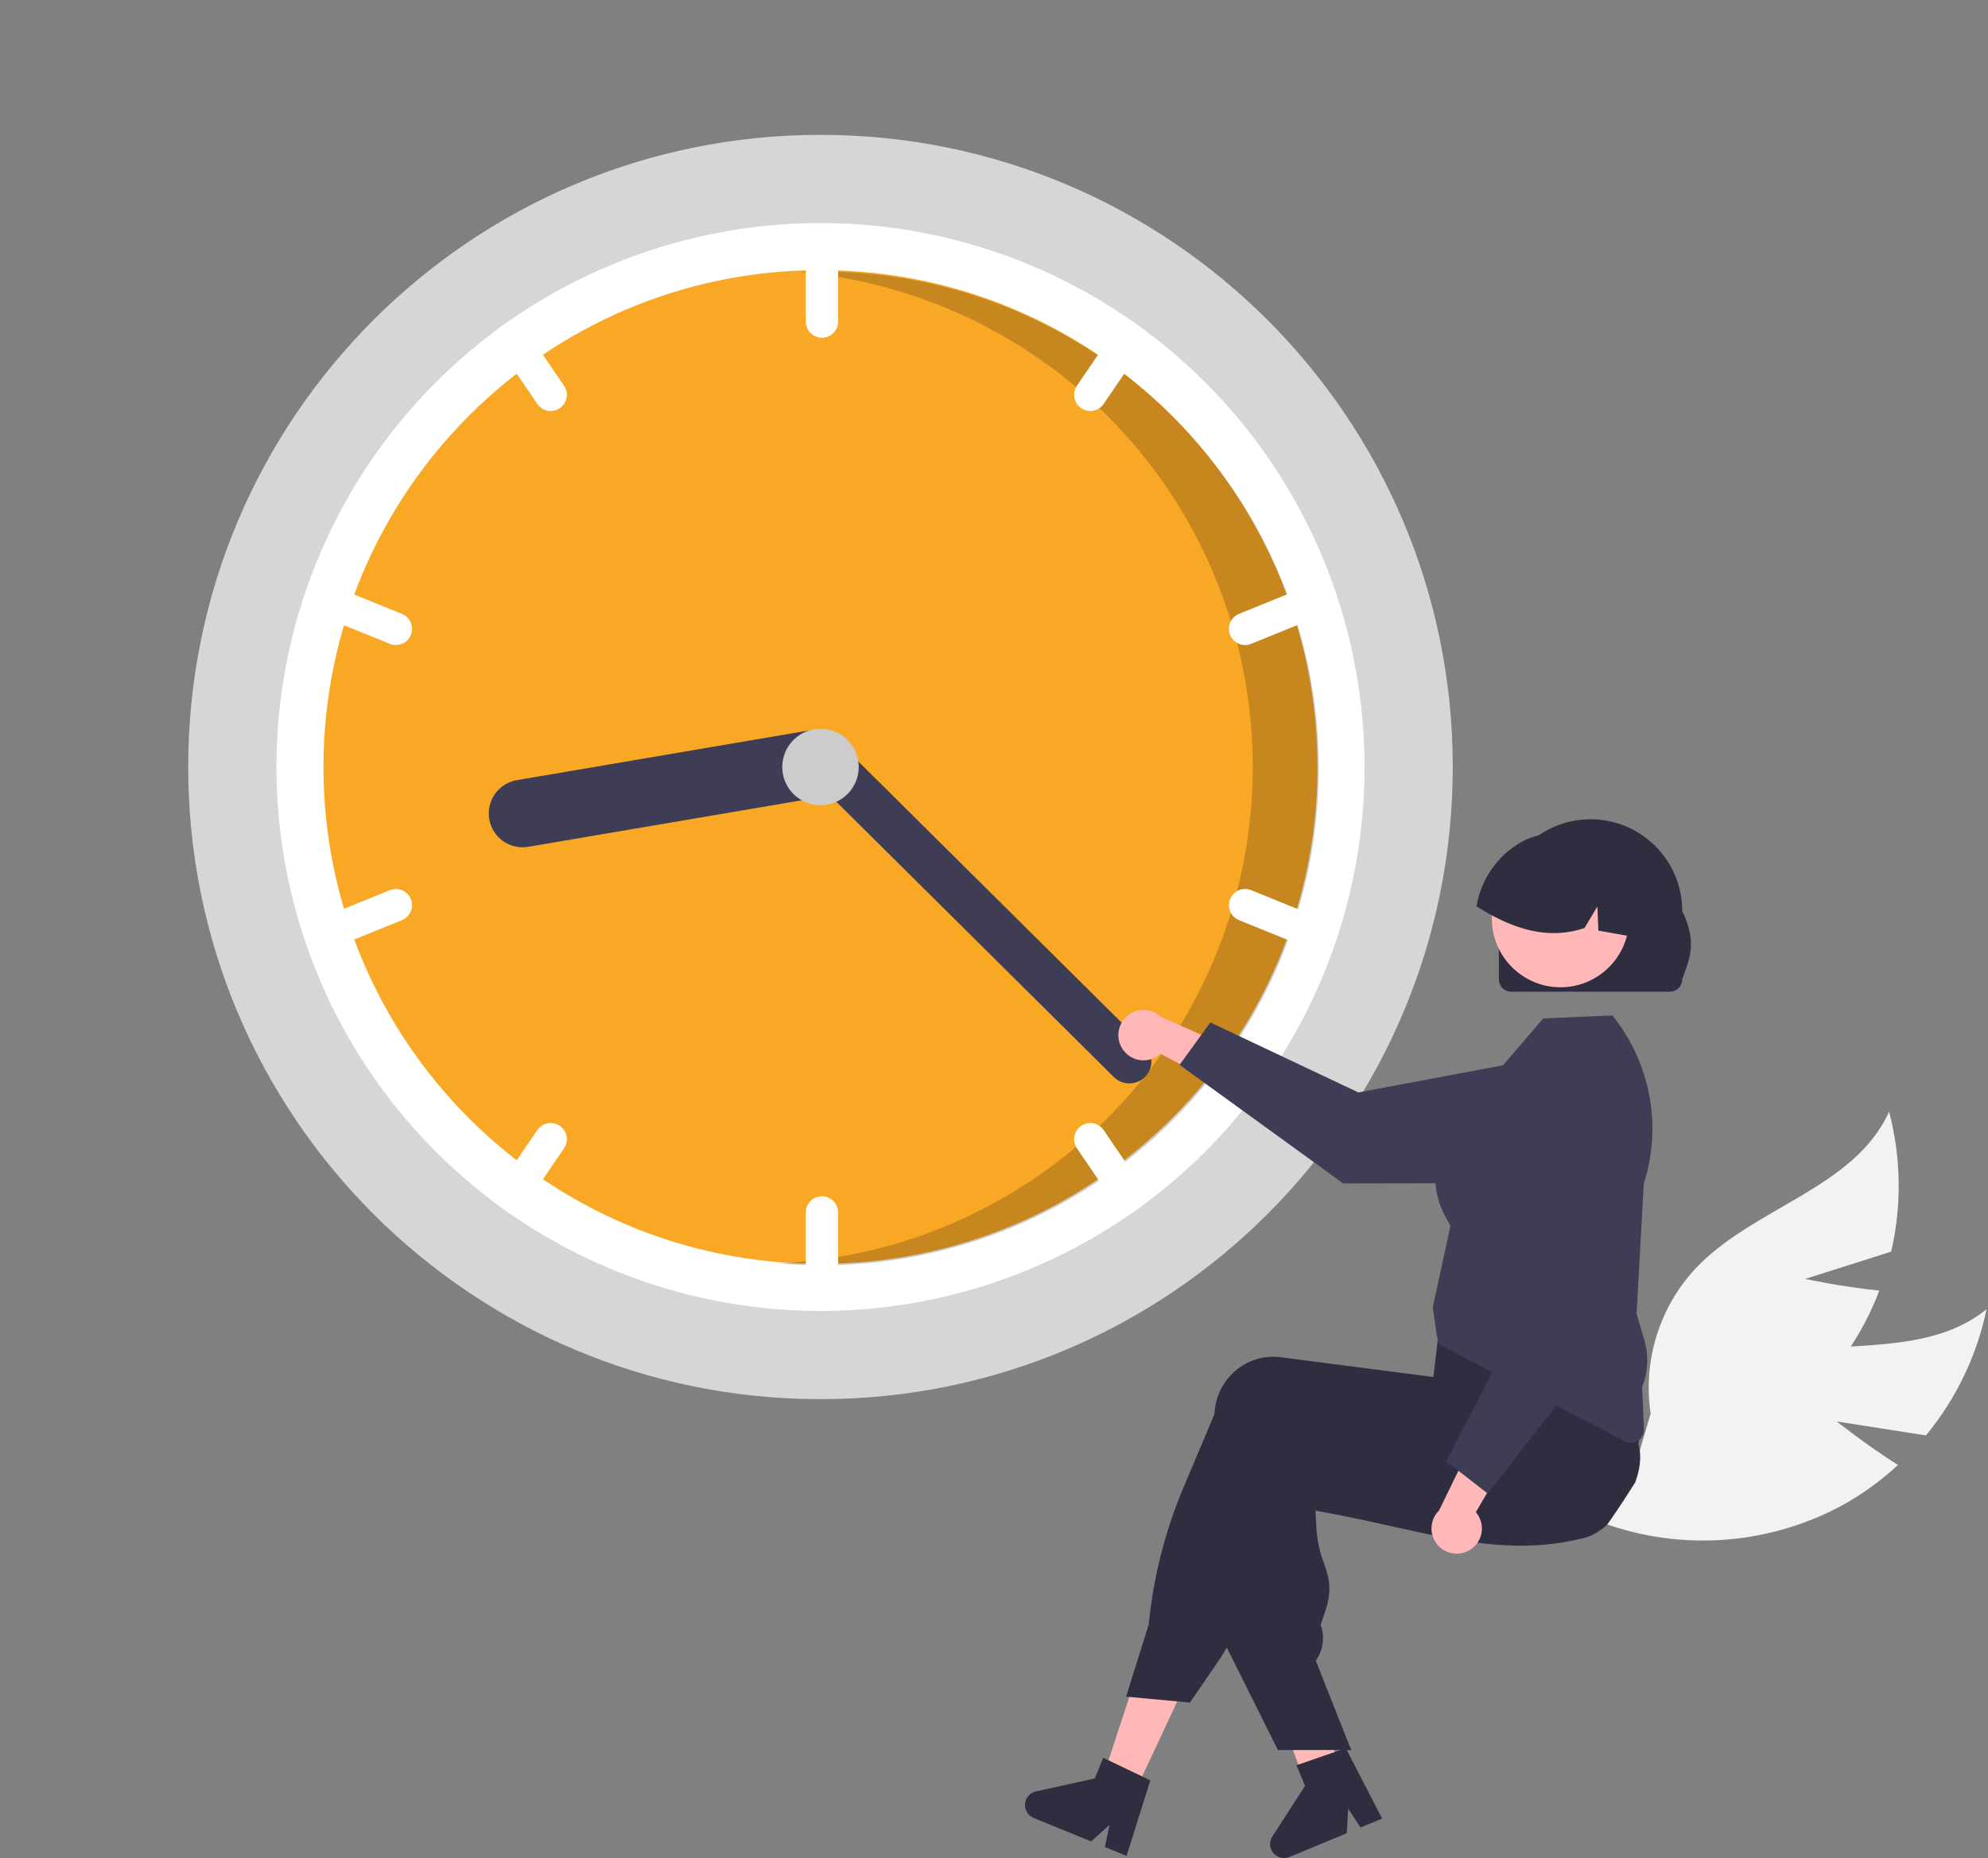 <svg width="676" height="632" viewBox="0 0 676 632" fill="none" xmlns="http://www.w3.org/2000/svg">
<rect x="0" y="0" width="676" height="632" fill="#808080" stroke="none"/>
<g clip-path="url(#clip0_192_185)">
<path d="M624.591 483.458L654.902 488.195C665.162 475.772 672.235 461.032 675.506 445.256C653.342 463.399 619.637 453.757 592.762 463.662C584.403 466.816 576.861 471.81 570.695 478.274C564.529 484.739 559.897 492.508 557.141 501.006L542.328 516.943C555.737 522.252 570.138 524.59 584.538 523.798C598.937 523.005 612.994 519.1 625.739 512.351C632.852 508.495 639.451 503.757 645.379 498.252C634.774 491.574 624.591 483.458 624.591 483.458Z" fill="#F2F2F2"/>
<path d="M613.831 434.98L643.074 425.702C646.717 410.007 646.474 393.661 642.365 378.081C630.619 404.204 596.152 410.607 576.515 431.458C570.44 438.008 565.917 445.842 563.281 454.378C560.645 462.914 559.964 471.933 561.287 480.768L555.137 501.639C569.506 500.41 583.438 496.081 595.973 488.949C608.508 481.818 619.348 472.054 627.745 460.329C632.391 453.705 636.185 446.523 639.036 438.951C626.565 437.703 613.831 434.98 613.831 434.98Z" fill="#F2F2F2"/>
<path d="M278.998 475.866C397.739 475.866 493.998 379.607 493.998 260.866C493.998 142.125 397.739 45.866 278.998 45.866C160.257 45.866 63.998 142.125 63.998 260.866C63.998 379.607 160.257 475.866 278.998 475.866Z" fill="#D6D6D6"/>
<path d="M463.998 260.866C464.02 289.733 457.276 318.203 444.309 343.994C431.342 369.784 412.512 392.177 389.328 409.376C387.778 410.536 386.198 411.666 384.608 412.766C353.606 434.316 316.754 445.866 278.998 445.866C241.242 445.866 204.39 434.316 173.388 412.766C171.798 411.666 170.218 410.536 168.668 409.376C145.501 392.162 126.682 369.766 113.716 343.979C100.751 318.192 93.998 289.729 93.998 260.866C93.998 232.003 100.751 203.541 113.716 177.754C126.682 151.967 145.501 129.571 168.668 112.356C170.218 111.196 171.798 110.066 173.388 108.966C204.39 87.416 241.242 75.866 278.998 75.866C316.754 75.866 353.606 87.416 384.608 108.966C386.198 110.066 387.778 111.196 389.328 112.356C412.512 129.556 431.342 151.948 444.309 177.739C457.276 203.529 464.02 231.999 463.998 260.866Z" fill="white"/>
<path d="M278.998 429.866C372.334 429.866 447.998 354.202 447.998 260.866C447.998 167.53 372.334 91.866 278.998 91.866C185.662 91.866 109.998 167.53 109.998 260.866C109.998 354.202 185.662 429.866 278.998 429.866Z" fill="#F9A826"/>
<path opacity="0.2" d="M279.438 92.338C276.876 92.338 274.33 92.405 271.796 92.518C314.51 96.271 354.2 116.121 382.825 148.045C411.45 179.969 426.87 221.581 425.96 264.45C425.05 307.319 407.878 348.239 377.925 378.919C347.971 409.6 307.474 427.748 264.64 429.686C269.517 430.109 274.451 430.338 279.438 430.338C324.26 430.338 367.246 412.533 398.939 380.839C430.633 349.145 448.438 306.16 448.438 261.338C448.438 216.516 430.633 173.531 398.939 141.837C367.246 110.143 324.26 92.338 279.438 92.338Z" fill="black"/>
<path d="M279.498 79.866C278.04 79.869 276.643 80.449 275.612 81.48C274.581 82.511 274.001 83.908 273.998 85.366V109.366C273.998 110.825 274.577 112.224 275.609 113.255C276.64 114.287 278.039 114.866 279.498 114.866C280.957 114.866 282.356 114.287 283.387 113.255C284.419 112.224 284.998 110.825 284.998 109.366V85.366C284.995 83.908 284.415 82.511 283.384 81.48C282.353 80.449 280.956 79.869 279.498 79.866Z" fill="white"/>
<path d="M389.328 112.356C387.778 111.196 386.198 110.066 384.608 108.966C383.654 108.904 382.7 109.091 381.841 109.51C380.981 109.93 380.246 110.566 379.708 111.356L366.198 131.186C365.377 132.391 365.069 133.873 365.341 135.306C365.613 136.739 366.443 138.005 367.648 138.826C368.853 139.647 370.335 139.955 371.768 139.683C373.201 139.411 374.467 138.581 375.288 137.376L388.798 117.546C389.312 116.793 389.63 115.925 389.722 115.018C389.815 114.112 389.679 113.196 389.328 112.356Z" fill="white"/>
<path d="M450.708 202.776C450.436 202.107 450.035 201.499 449.528 200.985C449.021 200.472 448.418 200.063 447.753 199.782C447.088 199.502 446.375 199.355 445.653 199.351C444.931 199.346 444.216 199.484 443.548 199.756L421.308 208.786C419.958 209.336 418.881 210.399 418.315 211.742C417.749 213.086 417.739 214.599 418.287 215.949C418.836 217.3 419.898 218.377 421.241 218.945C422.584 219.512 424.097 219.523 425.448 218.976L447.688 209.946C449.037 209.393 450.112 208.328 450.678 206.985C451.244 205.641 451.255 204.128 450.708 202.776Z" fill="white"/>
<path d="M191.798 131.186L178.288 111.356C177.749 110.566 177.014 109.93 176.155 109.51C175.296 109.091 174.342 108.904 173.388 108.966C171.798 110.066 170.218 111.196 168.668 112.356C168.316 113.196 168.181 114.112 168.273 115.018C168.366 115.925 168.684 116.793 169.198 117.546L182.708 137.376C183.529 138.581 184.795 139.411 186.227 139.683C187.66 139.955 189.142 139.647 190.348 138.826C191.553 138.005 192.383 136.739 192.655 135.306C192.927 133.873 192.619 132.391 191.798 131.186Z" fill="white"/>
<path d="M136.687 208.786L114.447 199.756C113.096 199.207 111.582 199.217 110.239 199.785C108.895 200.352 107.832 201.43 107.283 202.781C106.734 204.132 106.745 205.646 107.312 206.989C107.879 208.333 108.956 209.396 110.307 209.946L132.547 218.976C133.898 219.523 135.411 219.512 136.754 218.944C138.097 218.377 139.159 217.299 139.708 215.949C140.256 214.598 140.246 213.085 139.68 211.742C139.114 210.399 138.037 209.336 136.687 208.786Z" fill="white"/>
<path d="M279.498 406.866C278.04 406.869 276.643 407.449 275.612 408.48C274.581 409.511 274.001 410.908 273.998 412.366V436.366C273.998 437.825 274.577 439.224 275.609 440.255C276.64 441.287 278.039 441.866 279.498 441.866C280.957 441.866 282.356 441.287 283.387 440.255C284.419 439.224 284.998 437.825 284.998 436.366V412.366C284.995 410.908 284.415 409.511 283.384 408.48C282.353 407.449 280.956 406.869 279.498 406.866Z" fill="white"/>
<path d="M388.798 404.186L375.288 384.356C374.881 383.759 374.361 383.248 373.758 382.852C373.154 382.456 372.478 382.183 371.768 382.049C371.059 381.914 370.33 381.92 369.623 382.067C368.916 382.215 368.245 382.499 367.648 382.906C367.051 383.312 366.54 383.832 366.144 384.436C365.748 385.04 365.475 385.716 365.341 386.426C365.206 387.135 365.212 387.864 365.359 388.571C365.507 389.278 365.791 389.949 366.198 390.546L379.708 410.376C380.246 411.166 380.981 411.802 381.841 412.221C382.7 412.64 383.654 412.828 384.608 412.766C386.198 411.666 387.778 410.536 389.328 409.376C389.679 408.535 389.815 407.62 389.722 406.714C389.63 405.807 389.312 404.938 388.798 404.186Z" fill="white"/>
<path d="M447.687 311.786L425.447 302.756C424.096 302.207 422.582 302.217 421.239 302.785C419.895 303.352 418.832 304.43 418.283 305.781C417.734 307.132 417.745 308.646 418.312 309.989C418.879 311.333 419.956 312.396 421.307 312.946L443.547 321.976C444.898 322.523 446.411 322.512 447.754 321.944C449.097 321.377 450.159 320.299 450.708 318.949C451.256 317.598 451.246 316.085 450.68 314.742C450.114 313.399 449.037 312.336 447.687 311.786Z" fill="white"/>
<path d="M190.348 382.906C189.142 382.086 187.66 381.778 186.228 382.05C184.795 382.322 183.529 383.151 182.708 384.356L169.198 404.186C168.684 404.939 168.366 405.808 168.273 406.714C168.181 407.62 168.316 408.536 168.668 409.376C170.218 410.536 171.798 411.666 173.388 412.766C174.342 412.829 175.296 412.641 176.155 412.222C177.014 411.803 177.749 411.166 178.288 410.376L191.798 390.546C192.204 389.95 192.489 389.278 192.636 388.571C192.783 387.864 192.79 387.135 192.655 386.426C192.521 385.717 192.247 385.041 191.852 384.437C191.456 383.833 190.945 383.313 190.348 382.906Z" fill="white"/>
<path d="M139.708 305.776C139.436 305.107 139.035 304.499 138.528 303.985C138.021 303.472 137.418 303.063 136.753 302.782C136.088 302.502 135.375 302.355 134.653 302.351C133.931 302.346 133.216 302.484 132.548 302.756L110.308 311.786C108.958 312.336 107.881 313.399 107.315 314.742C106.749 316.086 106.739 317.599 107.287 318.949C107.836 320.3 108.898 321.377 110.241 321.945C111.584 322.512 113.097 322.523 114.448 321.976L136.688 312.946C138.037 312.393 139.112 311.328 139.678 309.985C140.244 308.641 140.255 307.128 139.708 305.776Z" fill="white"/>
<path d="M286.634 258.137C287.141 261.143 286.436 264.228 284.672 266.715C282.908 269.202 280.23 270.888 277.225 271.403L179.627 288.004C178.138 288.257 176.614 288.215 175.141 287.879C173.669 287.543 172.277 286.921 171.045 286.047C169.813 285.173 168.766 284.065 167.962 282.787C167.158 281.508 166.614 280.084 166.361 278.595C166.108 277.106 166.15 275.582 166.486 274.11C166.822 272.637 167.444 271.246 168.318 270.014C169.192 268.782 170.299 267.734 171.578 266.931C172.857 266.127 174.281 265.583 175.77 265.33L273.368 248.728C276.374 248.22 279.459 248.926 281.946 250.69C284.433 252.454 286.119 255.132 286.634 258.137Z" fill="#3F3D56"/>
<path d="M389.353 366.267C387.951 367.677 386.047 368.474 384.058 368.482C382.07 368.489 380.16 367.708 378.746 366.309L273.683 262.07C272.274 260.669 271.478 258.765 271.471 256.777C271.464 254.789 272.246 252.88 273.647 251.469C275.047 250.057 276.95 249.26 278.938 249.251C280.926 249.242 282.836 250.023 284.248 251.422L389.311 355.661C390.721 357.063 391.518 358.967 391.525 360.956C391.533 362.944 390.752 364.854 389.353 366.267Z" fill="#3F3D56"/>
<path d="M278.998 273.866C286.178 273.866 291.998 268.046 291.998 260.866C291.998 253.687 286.178 247.866 278.998 247.866C271.818 247.866 265.998 253.687 265.998 260.866C265.998 268.046 271.818 273.866 278.998 273.866Z" fill="#CCCCCC"/>
<path d="M381.663 356.707C382.333 357.756 383.225 358.646 384.277 359.313C385.328 359.98 386.512 360.409 387.747 360.569C388.982 360.729 390.236 360.616 391.423 360.238C392.609 359.861 393.698 359.228 394.614 358.384L421.289 372.677L419.858 357.016L394.746 345.844C393.227 344.4 391.23 343.564 389.135 343.494C387.04 343.424 384.992 344.125 383.38 345.464C381.767 346.803 380.702 348.687 380.385 350.759C380.069 352.831 380.524 354.948 381.663 356.707Z" fill="#FFB7B7"/>
<path d="M401.1 362.173L411.553 347.743L461.913 371.55L524.58 359.791C527.678 359.21 530.865 359.318 533.916 360.108C536.968 360.897 539.808 362.348 542.235 364.359C544.662 366.369 546.617 368.889 547.961 371.74C549.305 374.591 550.004 377.702 550.01 380.854C550.015 386.547 547.761 392.008 543.743 396.041C539.725 400.074 534.271 402.348 528.579 402.364L456.763 402.498L401.1 362.173Z" fill="#3F3D56"/>
<path d="M384.999 611.399L374.422 606.341L388.951 562.133L404.56 569.599L384.999 611.399Z" fill="#FFB7B7"/>
<path d="M455.904 604.272C455.135 604.753 454.366 605.227 453.589 605.701C452.043 606.649 450.482 607.581 448.92 608.498C448.135 608.956 447.343 609.415 446.558 609.865V609.889L446.512 609.896L446.496 609.904L445.3 610.199L443.583 605.662L442.79 603.573L441.672 600.613L439.621 595.198L428.822 566.687L445.611 562.546L446.24 565.117H446.248L446.558 566.391L452.424 590.179L453.62 595.043L453.659 595.19L454.381 598.096L455.003 600.613L455.694 603.425L455.904 604.272Z" fill="#FFB7B7"/>
<path d="M556.054 504.147C554.989 505.856 553.902 507.558 552.806 509.244C550.771 512.382 548.681 515.474 546.537 518.519C546.537 518.527 546.529 518.527 546.521 518.535C545.27 519.694 543.889 520.703 542.404 521.541C542.342 521.588 542.272 521.619 542.21 521.658C541.116 522.262 539.953 522.729 538.745 523.049C538.31 523.157 537.867 523.266 537.432 523.375C535.863 523.748 534.309 524.066 532.763 524.346C530.013 524.835 527.294 525.185 524.59 525.402C524.373 525.426 524.155 525.441 523.938 525.457C512.821 526.273 501.999 524.96 490.703 522.808C485.125 521.751 479.431 520.485 473.534 519.172C471.608 518.737 469.673 518.31 467.715 517.882C467.568 517.851 467.412 517.812 467.257 517.781C464.46 517.168 461.617 516.562 458.704 515.963C455.037 515.21 451.253 514.48 447.323 513.788L447.602 519.327C447.835 523.588 448.721 527.788 450.228 531.781C451.906 536.69 453.234 540.575 450.43 548.662L449.078 552.578C449.779 554.522 450.019 556.602 449.781 558.655C449.542 560.708 448.831 562.678 447.703 564.409L447.431 564.821L458.704 593.34L459.434 595.189H453.662L446.561 595.197H434.527L417.164 560.362L416.333 558.699V558.614L418.128 491.671C418.151 491.08 418.198 490.482 418.275 489.892C418.592 487.208 419.44 484.613 420.769 482.26C422.099 479.908 423.884 477.843 426.021 476.188C428.068 474.588 430.412 473.411 432.918 472.725C435.424 472.04 438.042 471.859 440.618 472.194L446.561 472.964L458.704 474.533L467.257 475.644L467.428 475.667L492.653 478.93L494.463 471.55L494.797 471.425L505.417 467.533L542.148 454.07L542.241 454.039L544.657 453.153L544.944 453.619C545.03 453.759 545.115 453.899 545.193 454.039C547.581 458.32 549.525 462.834 550.996 467.51C553.469 475.149 555.505 482.922 557.095 490.793C557.165 491.135 557.227 491.445 557.281 491.725L557.304 491.811C557.328 491.943 557.343 492.028 557.351 492.051C558.198 495.578 557.607 499.882 556.054 504.147Z" fill="#2F2E41"/>
<path d="M557.604 479.476C557.487 478.979 557.34 478.474 557.184 477.985C555.951 474.278 554.514 470.642 552.88 467.093C551.047 463.053 548.848 458.726 546.23 454.041C544.964 451.773 543.602 449.414 542.144 446.964C541.414 445.737 540.655 444.486 539.868 443.212C539.837 443.153 539.803 443.096 539.767 443.041L539.542 442.668L503.199 447.531L489.666 449.341L488.858 456.085L488.664 457.755C488.656 457.755 488.656 457.755 488.664 457.763L488.12 462.315V462.323L487.398 468.336L487.336 468.328L467.253 465.726L446.558 463.045L435.44 461.608C432.864 461.272 430.247 461.453 427.741 462.138C425.235 462.824 422.89 464.001 420.843 465.601C418.707 467.257 416.922 469.322 415.593 471.675C414.263 474.027 413.415 476.621 413.098 479.305C413.028 479.849 412.981 480.408 412.958 480.96L402.47 505.812C396.194 520.675 392.197 536.4 390.615 552.456L382.924 577.044L384.019 577.145L400.318 578.66L404.622 579.064L414.1 565.228C415.18 563.651 416.205 562.027 417.161 560.364C418.734 557.649 420.132 554.836 421.348 551.943L441.85 503.155C443.435 503.427 445.004 503.686 446.557 503.932C453.744 505.098 460.642 506.048 467.253 506.783C488.749 509.184 507.363 509.37 523.934 507.335C528.588 506.768 533.086 506.022 537.428 505.098C539.021 504.763 540.593 504.404 542.144 504.018C542.509 503.932 542.866 503.847 543.224 503.754C546.435 502.926 549.386 501.305 551.809 499.042C554.231 496.778 556.048 493.943 557.091 490.795C558.337 487.148 558.515 483.221 557.604 479.476Z" fill="#2F2E41"/>
<path d="M388.378 604.18L376.935 598.695L375.14 597.833L372.273 604.872L352.261 609.276C351.271 609.493 350.377 610.021 349.709 610.782C349.041 611.544 348.634 612.499 348.547 613.508C348.46 614.517 348.698 615.528 349.227 616.392C349.755 617.256 350.546 617.929 351.484 618.311L371.038 626.29L377.245 620.704L375.723 628.201L383.087 631.208L391.159 605.516L388.378 604.18Z" fill="#2F2E41"/>
<path d="M458.703 593.34L459.434 595.189H458.703V593.34Z" fill="#2F2E41"/>
<path d="M454.717 595.584L442.727 599.739L440.845 600.389L443.76 607.407L432.639 624.618C432.089 625.469 431.825 626.473 431.886 627.484C431.946 628.495 432.329 629.46 432.977 630.239C433.626 631.017 434.506 631.567 435.49 631.81C436.474 632.052 437.509 631.973 438.445 631.585L457.953 623.496L458.433 615.159L462.626 621.558L469.975 618.512L457.634 594.577L454.717 595.584Z" fill="#2F2E41"/>
<path d="M554.614 490.732C553.902 490.731 553.201 490.557 552.571 490.226L489.296 457.163L488.565 454.17L487.188 444.698L487.206 444.609L493.224 416.866C493.114 416.628 492.883 416.237 492.623 415.796C489.936 411.244 481.761 397.391 497.364 378.315L524.76 346.376L548.272 345.364L548.54 345.702C554.827 353.593 559.067 362.916 560.883 372.84C562.699 382.765 562.035 392.985 558.95 402.591L556.502 446.808L559.128 455.737C560.663 460.985 560.409 466.594 558.406 471.682L559.008 486.141C559.032 486.733 558.936 487.325 558.726 487.879C558.515 488.434 558.196 488.941 557.786 489.369C557.376 489.798 556.883 490.139 556.338 490.374C555.793 490.608 555.207 490.73 554.614 490.732Z" fill="#3F3D56"/>
<path d="M499.727 527.198C500.799 526.565 501.719 525.704 502.422 524.677C503.125 523.649 503.595 522.48 503.798 521.252C504 520.024 503.931 518.766 503.595 517.567C503.259 516.368 502.665 515.258 501.853 514.314L517.066 488.151L501.364 489.036L489.325 513.745C487.829 515.213 486.924 517.18 486.782 519.271C486.639 521.362 487.268 523.433 488.55 525.091C489.832 526.75 491.678 527.88 493.738 528.268C495.798 528.656 497.929 528.276 499.727 527.198Z" fill="#FFB7B7"/>
<path d="M505.866 507.964L491.809 497.015L517.352 447.513L507.781 384.475C507.308 381.359 507.527 378.177 508.422 375.155C509.317 372.133 510.866 369.346 512.96 366.99C515.053 364.634 517.64 362.768 520.535 361.524C523.431 360.28 526.565 359.689 529.715 359.793C535.405 359.987 540.785 362.429 544.675 366.585C548.566 370.74 550.649 376.27 550.467 381.959L548.103 453.737L505.866 507.964Z" fill="#3F3D56"/>
<path d="M509.678 333.104V309.838C509.672 301.569 512.952 293.637 518.795 287.786C524.638 281.936 532.566 278.646 540.835 278.641C549.103 278.635 557.036 281.915 562.886 287.758C568.737 293.601 572.026 301.529 572.032 309.798V309.838C577.527 321.288 574.089 326.732 572.032 333.104C572.03 334.214 571.588 335.278 570.804 336.062C570.019 336.847 568.955 337.289 567.846 337.291H513.866C512.756 337.289 511.692 336.848 510.907 336.063C510.121 335.278 509.68 334.214 509.678 333.104Z" fill="#2F2E41"/>
<path d="M530.632 335.779C543.521 335.779 553.969 325.33 553.969 312.442C553.969 299.553 543.521 289.104 530.632 289.104C517.743 289.104 507.295 299.553 507.295 312.442C507.295 325.33 517.743 335.779 530.632 335.779Z" fill="#FFB7B7"/>
<path d="M555.056 318.56C554.845 318.526 554.633 318.482 554.422 318.448C550.782 317.803 547.141 317.168 543.512 316.511L543.178 308.285L538.781 315.654C528.751 318.982 519.367 317.101 510.539 312.949C507.627 311.567 504.801 310.009 502.078 308.285C502.82 303.735 504.569 299.408 507.198 295.621C509.827 291.835 513.27 288.683 517.274 286.399C517.608 286.209 517.93 286.042 518.264 285.875L518.269 285.874L518.272 285.872L518.275 285.868L518.276 285.864C518.843 285.597 519.422 285.341 520.001 285.107C524.533 283.336 529.475 282.888 534.251 283.814C539.028 284.74 543.444 287.003 546.986 290.339C554.11 297.141 557.316 308.374 555.056 318.56Z" fill="#2F2E41"/>
</g>
<defs>
<clipPath id="clip0_192_185">
<rect width="675.67" height="631.947" fill="white"/>
</clipPath>
</defs>
</svg>
